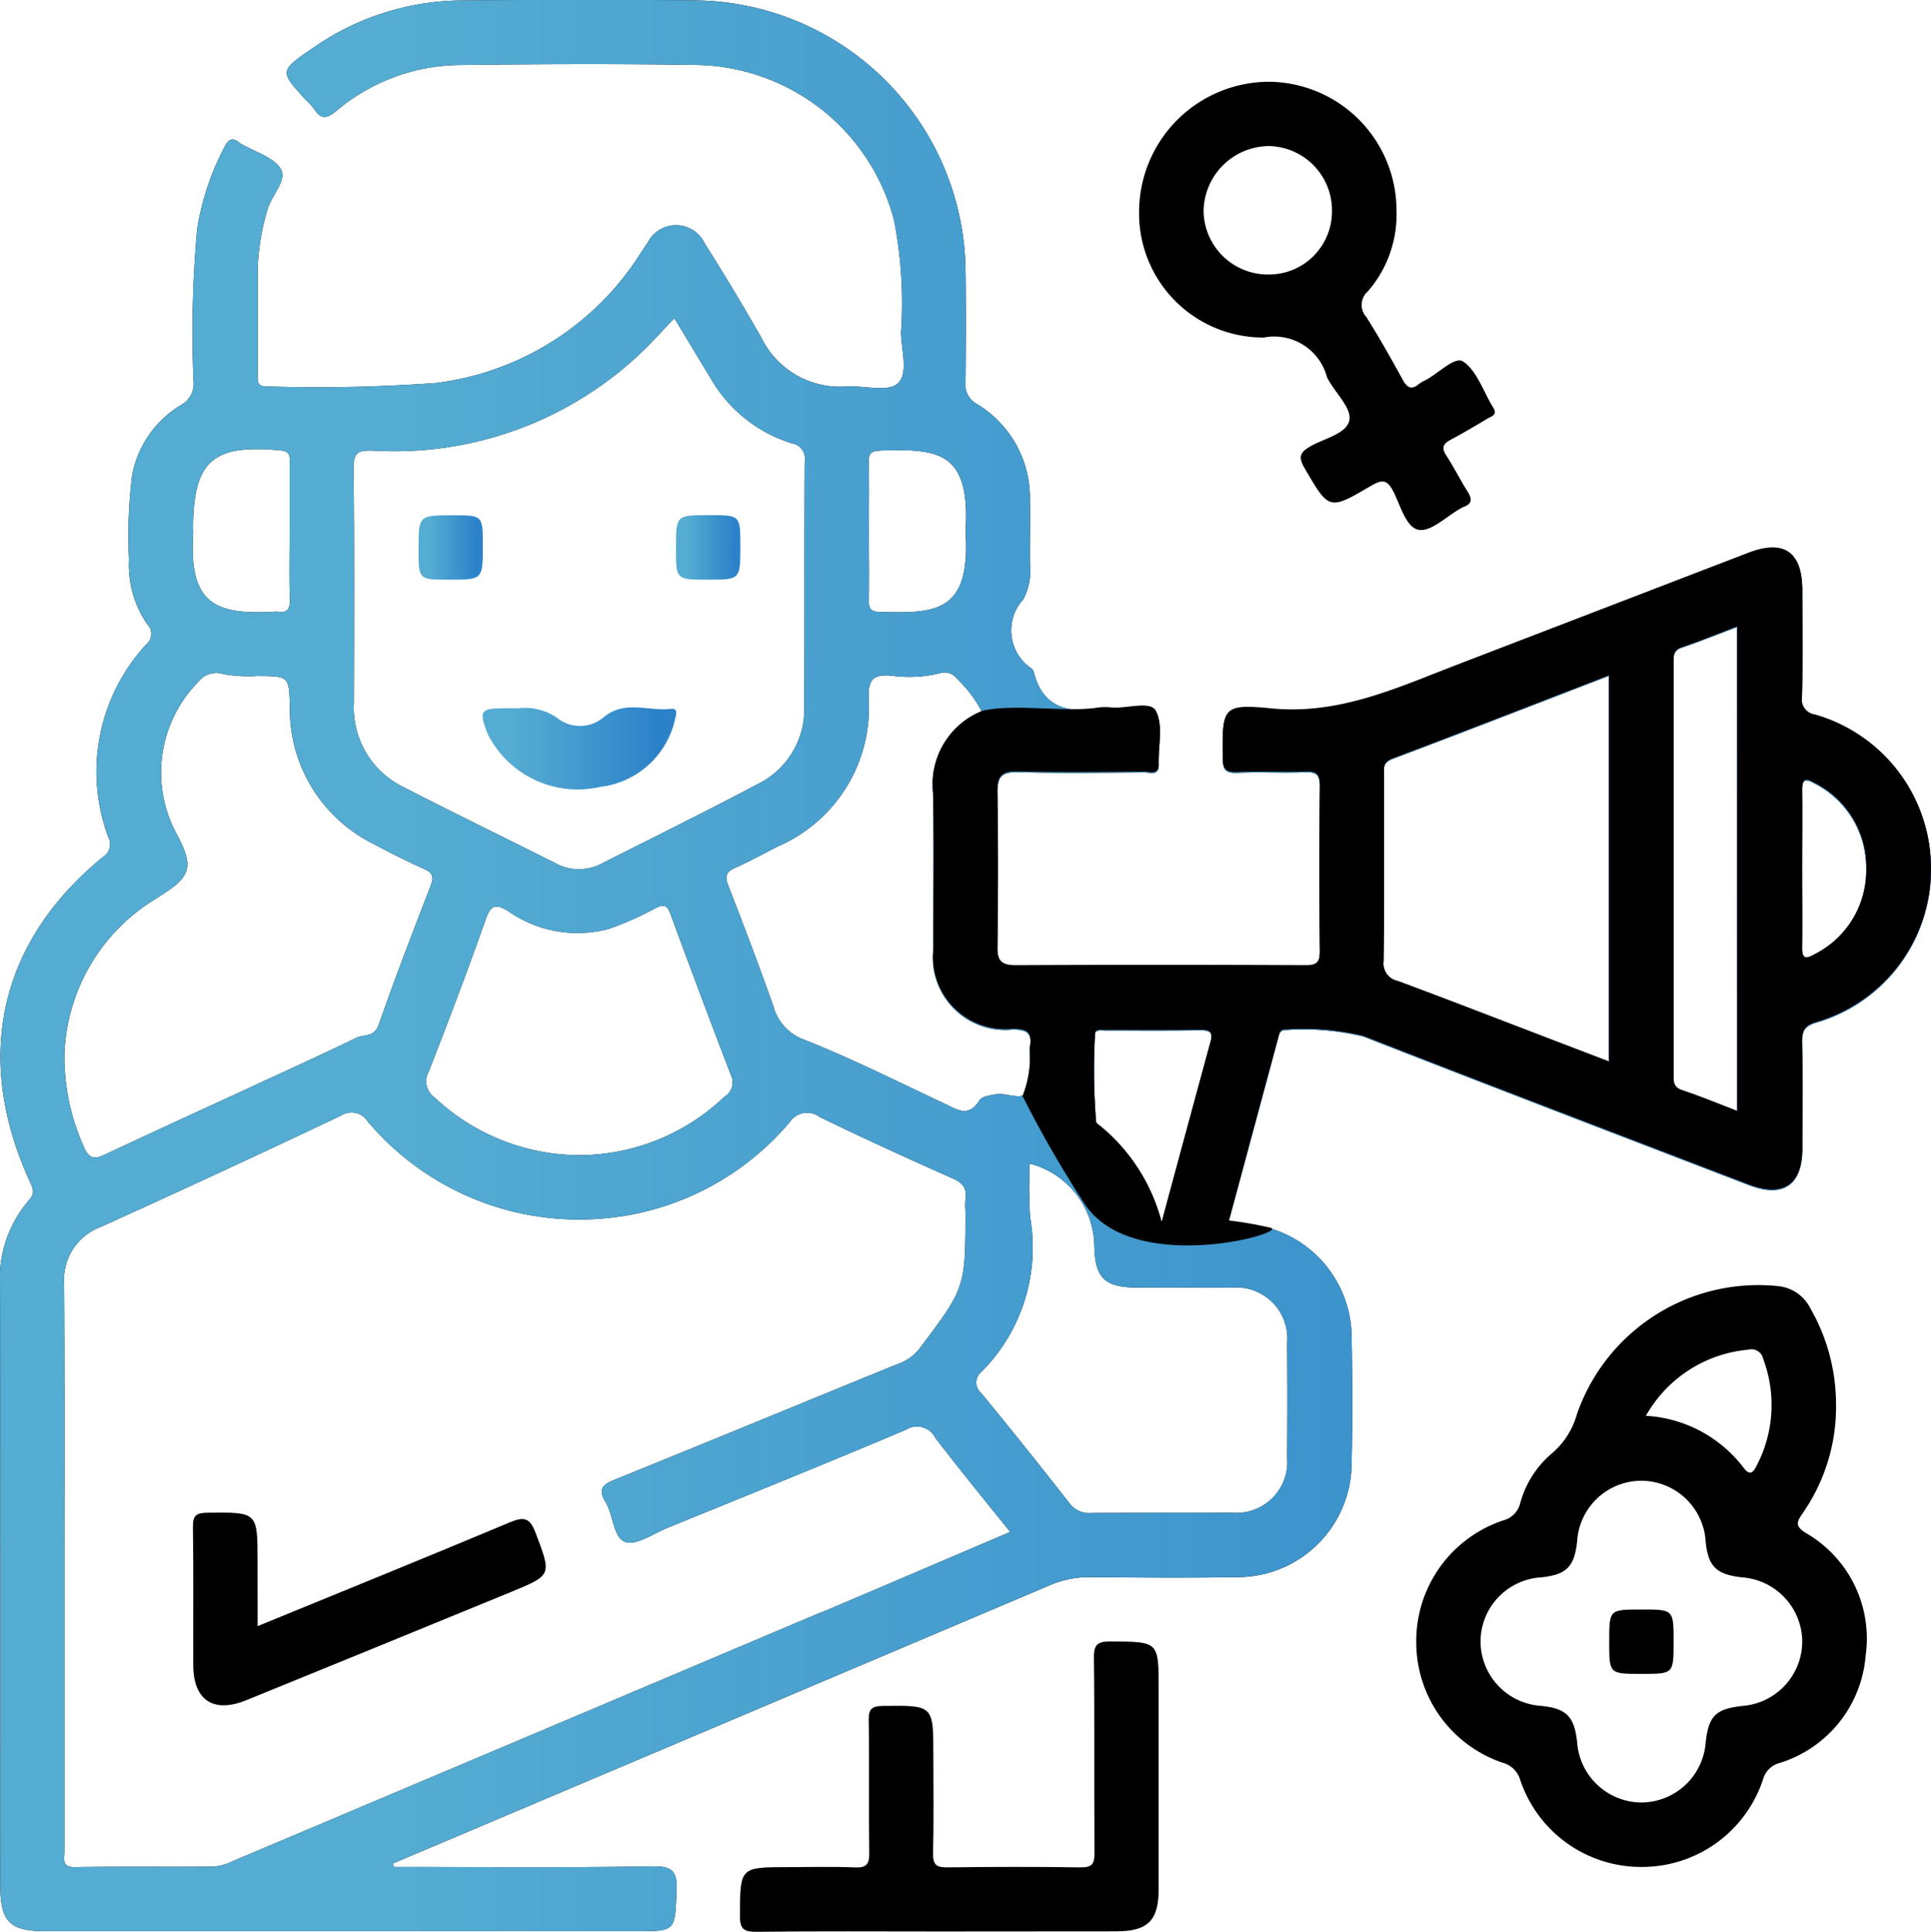 <svg xmlns="http://www.w3.org/2000/svg" xmlns:xlink="http://www.w3.org/1999/xlink" width="61.984" height="62" viewBox="0 0 61.984 62">
  <defs>
    <linearGradient id="linear-gradient" y1="0.5" x2="1" y2="0.5" gradientUnits="objectBoundingBox">
      <stop offset="0.176" stop-color="#54acd2"/>
      <stop offset="0.89" stop-color="#2c82c9"/>
    </linearGradient>
  </defs>
  <g id="Group_948" data-name="Group 948" transform="translate(1483.65 882.107)">
    <path id="Path_1512" data-name="Path 1512" d="M-1339.6-567.5c-1.958,0-3.916-.014-5.873.011-.426.005-.528-.114-.526-.53.009-1.546-.007-1.546,1.564-1.546.71,0,1.421-.021,2.13.009.373.016.462-.108.457-.466-.02-1.42.005-2.84-.017-4.26-.006-.373.111-.453.467-.457,1.608-.017,1.608-.029,1.608,1.565,0,1.054.017,2.109-.009,3.163-.009.376.114.459.469.454,1.42-.019,2.84-.022,4.26,0,.377.006.456-.115.453-.469-.016-2.087.006-4.174-.019-6.261-.005-.436.129-.522.536-.52,1.541.008,1.542-.006,1.542,1.5q0,3.227,0,6.455c0,1-.347,1.346-1.359,1.348Q-1336.757-567.5-1339.6-567.5Z" transform="translate(-113.9 -252.615)"/>
    <path id="Path_1513" data-name="Path 1513" d="M-1207.709-635.186c-.33-.21-.311-.333-.109-.62a5.987,5.987,0,0,0,1.079-3.574,6.184,6.184,0,0,0-.82-3.01,1.3,1.3,0,0,0-1.059-.721,6.164,6.164,0,0,0-6.435,4.106,2.565,2.565,0,0,1-.8,1.26,3.175,3.175,0,0,0-1.024,1.607.752.752,0,0,1-.536.546,4.081,4.081,0,0,0-2.8,3.914,4.084,4.084,0,0,0,2.777,3.868.8.8,0,0,1,.554.529,4.089,4.089,0,0,0,3.906,2.814,4.089,4.089,0,0,0,3.9-2.828.74.74,0,0,1,.5-.5,3.936,3.936,0,0,0,2.788-3.453A3.908,3.908,0,0,0-1207.709-635.186Zm-1.847-5.882a.384.384,0,0,1,.479.295,4.2,4.2,0,0,1-.212,3.431c-.136.272-.243.3-.437.037a4.234,4.234,0,0,0-3.115-1.641A4.194,4.194,0,0,1-1209.556-641.068Zm-.177,11.433c-.873.095-1.1.318-1.192,1.2a2.082,2.082,0,0,1-2.073,1.9,2.082,2.082,0,0,1-2.05-1.927c-.087-.832-.341-1.091-1.152-1.174a2.078,2.078,0,0,1-1.949-2.093,2.069,2.069,0,0,1,1.942-2.032c.817-.084,1.075-.343,1.159-1.167a2.069,2.069,0,0,1,2.04-1.934,2.076,2.076,0,0,1,2.085,1.957c.082.8.343,1.056,1.181,1.145a2.082,2.082,0,0,1,1.919,2.057A2.082,2.082,0,0,1-1209.733-629.635Z" transform="translate(-217.976 -197.719)"/>
    <path id="Path_1514" data-name="Path 1514" d="M-1260.384-856.479c-.315-.508-.516-1.175-.966-1.477-.27-.181-.811.409-1.247.62a.8.8,0,0,0-.167.1c-.249.21-.385.119-.529-.144-.369-.678-.751-1.349-1.159-2a.576.576,0,0,1,.045-.826,3.756,3.756,0,0,0,.92-2.61,4.131,4.131,0,0,0-4.092-4.118,4.181,4.181,0,0,0-4.17,4.126,3.984,3.984,0,0,0,4.006,4.083,1.75,1.75,0,0,1,2.021,1.26.955.955,0,0,0,.058.115c.243.429.735.9.666,1.273-.082.434-.779.582-1.221.827-.351.195-.442.336-.216.722.783,1.338.773,1.361,2.124.565.348-.2.516-.223.721.175.232.452.406,1.164.819,1.235.394.068.885-.431,1.334-.681a.906.906,0,0,1,.115-.058c.279-.106.255-.267.118-.487-.239-.381-.442-.785-.686-1.163-.158-.243-.1-.374.138-.5.4-.214.785-.441,1.172-.672C-1260.453-856.2-1260.226-856.226-1260.384-856.479Zm-7.231-4.269a2.063,2.063,0,0,1-2.064-2.04,2.114,2.114,0,0,1,2.108-2.082,2.065,2.065,0,0,1,2.013,2.094A2.024,2.024,0,0,1-1267.614-860.748Z" transform="translate(-175.336 -12.549)"/>
    <path id="Path_1515" data-name="Path 1515" d="M-1445.674-597.127c2.757-1.13,5.432-2.215,8.094-3.33.447-.187.641-.161.827.334.511,1.358.54,1.354-.788,1.9q-4.248,1.744-8.5,3.475c-1.05.428-1.691,0-1.7-1.114-.005-1.482.011-2.965-.01-4.447-.005-.37.106-.455.464-.458,1.611-.018,1.61-.03,1.61,1.559Z" transform="translate(-29.706 -232.788)"/>
    <path id="Path_1516" data-name="Path 1516" d="M-1183.278-580.672c-1.031,0-1.031,0-1.031-1.035s0-1.031,1.035-1.031,1.031,0,1.031,1.035S-1182.243-580.672-1183.278-580.672Z" transform="translate(-247.686 -247.71)"/>
    <path id="Path_1517" data-name="Path 1517" d="M-1425.393-859.15a.489.489,0,0,1-.414-.573c.025-1.14.011-2.281.009-3.422,0-1.23-.589-1.634-1.737-1.193q-4.684,1.8-9.365,3.6c-1.913.734-3.766,1.607-5.936,1.394-1.581-.155-1.581-.031-1.564,1.577,0,.355.082.482.457.467.73-.03,1.464.01,2.194-.017.36-.013.47.086.466.457q-.029,2.647,0,5.294c0,.361-.091.465-.459.464q-4.648-.022-9.3,0c-.452,0-.6-.138-.591-.591.022-1.657.028-3.314,0-4.971-.01-.519.151-.668.661-.655,1.355.033,2.711.015,4.067.007.182,0,.461.119.449-.26-.018-.577.151-1.25-.094-1.7-.173-.317-.914-.068-1.4-.1a1.974,1.974,0,0,0-.451,0c-1.007.168-1.787-.055-2.068-1.169a.229.229,0,0,0-.069-.108,1.475,1.475,0,0,1-.264-2.223,1.95,1.95,0,0,0,.212-1.127c-.005-.689.009-1.378,0-2.066a3.509,3.509,0,0,0-1.7-3.073.709.709,0,0,1-.367-.721c.011-1.2.016-2.41,0-3.615a8.774,8.774,0,0,0-8.608-8.62c-2.518-.028-5.036-.021-7.553,0a8.454,8.454,0,0,0-4.778,1.521c-1.093.745-1.089.751-.221,1.687a2.311,2.311,0,0,1,.258.289c.216.332.4.3.7.054a6.229,6.229,0,0,1,3.969-1.478c2.56-.031,5.122-.043,7.682,0a6.667,6.667,0,0,1,6.254,4.973,13.779,13.779,0,0,1,.228,3.591c0,.572.254,1.334-.112,1.661-.315.281-1.063.065-1.618.091a2.8,2.8,0,0,1-2.749-1.552c-.583-1.027-1.194-2.038-1.824-3.037a1.019,1.019,0,0,0-1.831-.025c-.074.105-.144.214-.215.321a9.087,9.087,0,0,1-6.582,4.183,52.676,52.676,0,0,1-5.416.112c-.351.012-.306-.2-.306-.412q0-1.679,0-3.357a7.534,7.534,0,0,1,.313-1.9c.121-.463.648-.942.425-1.316s-.839-.549-1.282-.81a.575.575,0,0,1-.052-.038c-.226-.171-.343-.1-.469.147a8.524,8.524,0,0,0-.874,2.612,36.346,36.346,0,0,0-.12,4.9.772.772,0,0,1-.4.767,3.355,3.355,0,0,0-1.572,2.261,15.908,15.908,0,0,0-.1,2.7,3.38,3.38,0,0,0,.583,2.074.433.433,0,0,1-.026.647,6.017,6.017,0,0,0-1.22,6.192.479.479,0,0,1-.177.638c-3.342,2.73-4.169,6.469-2.323,10.456.1.219.136.356-.047.557a3.829,3.829,0,0,0-.929,2.732q.019,9.619.007,19.239c0,1.192.3,1.491,1.474,1.491h18.916c1.3,0,1.265,0,1.318-1.281.026-.63-.115-.815-.783-.8-2.768.046-5.536.019-8.3.019l-.012-.116q10.542-4.461,21.081-8.928a3.176,3.176,0,0,1,1.306-.259c1.592.015,3.185.027,4.777,0a3.663,3.663,0,0,0,3.6-3.578c.031-1.4.027-2.8,0-4.2a3.662,3.662,0,0,0-2.594-3.411,11.814,11.814,0,0,0-1.344-.235q.79-2.93,1.577-5.847c.038-.141.047-.3.267-.285a8.137,8.137,0,0,1,2.48.209c4.114,1.608,8.241,3.183,12.365,4.766,1.1.424,1.716.011,1.719-1.158,0-1.14.014-2.281-.007-3.422-.006-.344.065-.511.43-.627a5.11,5.11,0,0,0,3.707-4.944A5.13,5.13,0,0,0-1425.393-859.15ZM-1448.5-848.9c0-.167.192-.128.313-.128,1.03,0,2.061.008,3.091-.007.3,0,.384.086.307.368q-.789,2.9-1.572,5.8a5.908,5.908,0,0,0-1.971-3.085c-.05-.04-.127-.084-.133-.134A20.975,20.975,0,0,1-1448.5-848.9Zm-6.9-18.747c1.823-.055,2.905-.01,2.744,2.565a.514.514,0,0,0,0,.064c.168,2.624-1.009,2.591-2.761,2.551-.3-.007-.347-.123-.342-.38.013-.75,0-1.5,0-2.252,0-.729.013-1.459-.006-2.187C-1455.767-867.565-1455.678-867.634-1455.4-867.642Zm-.37,7.948c-.015-.589.142-.771.727-.723a4.152,4.152,0,0,0,1.6-.087.484.484,0,0,1,.511.186,4.048,4.048,0,0,1,.8,1.059,2.522,2.522,0,0,0-1.57,2.614c.034,1.676.006,3.354.009,5.031a2.322,2.322,0,0,0,2.548,2.56c.45,0,.634.106.552.56a1.5,1.5,0,0,0,0,.258c0,.387.126.847-.039,1.142-.2.354-.694.05-1.056.115-.2.036-.437.06-.526.2-.345.557-.711.291-1.115.1-1.493-.7-2.971-1.444-4.5-2.05a1.577,1.577,0,0,1-1-1.089c-.458-1.292-.943-2.575-1.441-3.853-.118-.3-.082-.447.224-.58.471-.205.919-.461,1.379-.692A4.842,4.842,0,0,0-1455.768-859.695Zm-4.6,12.768a6.773,6.773,0,0,1-4.736,1.9,6.819,6.819,0,0,1-4.6-1.858.636.636,0,0,1-.18-.831c.633-1.616,1.249-3.24,1.826-4.877.156-.443.3-.519.7-.282a3.876,3.876,0,0,0,3.255.585,9.92,9.92,0,0,0,1.466-.65c.263-.135.393-.151.51.169q.953,2.6,1.943,5.177A.536.536,0,0,1-1460.364-846.927Zm-11.351-20.716a11.49,11.49,0,0,0,8.656-3.147c.36-.338.685-.712,1.061-1.1.407.673.783,1.3,1.161,1.922a4.55,4.55,0,0,0,2.6,2.09.5.5,0,0,1,.425.574c-.017,2.625,0,5.251-.015,7.876a2.669,2.669,0,0,1-1.471,2.479c-1.667.884-3.361,1.718-5.046,2.57a1.567,1.567,0,0,1-1.485-.025c-1.611-.809-3.231-1.6-4.834-2.421a2.835,2.835,0,0,1-1.621-2.72c.006-2.518.016-5.036-.011-7.554C-1472.3-867.58-1472.143-867.659-1471.715-867.643Zm-5.731,2.576c0-.021,0-.043,0-.064,0-2.172.632-2.727,2.8-2.516.343.033.3.208.3.42q0,1.094,0,2.187c0,.729-.016,1.459.007,2.187.01.318-.1.43-.4.382a.312.312,0,0,0-.064,0C-1476.834-862.354-1477.6-862.776-1477.446-865.066Zm-1.106,11.749c1.048-.643,1.146-.953.576-2.022a4.142,4.142,0,0,1,.7-4.882.73.73,0,0,1,.793-.249,4.422,4.422,0,0,0,1.09.064c1.039.007,1.028,0,1.053,1.019a4.822,4.822,0,0,0,2.7,4.377c.527.286,1.066.555,1.614.8.28.125.311.261.206.535-.57,1.481-1.145,2.96-1.665,4.459-.145.419-.484.309-.73.428-1.177.571-2.369,1.11-3.556,1.659-1.5.693-3,1.375-4.5,2.082-.342.162-.51.141-.676-.232a7.065,7.065,0,0,1-.63-2.959A6.075,6.075,0,0,1-1478.552-853.317Zm21.275,22.959q-9.445,4-18.893,7.99a1.7,1.7,0,0,1-.61.176c-1.484.015-2.969-.007-4.453.017-.447.007-.343-.268-.344-.5q0-3.969,0-7.938c0-3.42.013-6.841-.009-10.262a1.817,1.817,0,0,1,1.19-1.855q3.868-1.748,7.7-3.567a.614.614,0,0,1,.855.188,8.859,8.859,0,0,0,7.059,3.143,8.81,8.81,0,0,0,6.486-3.119.669.669,0,0,1,.964-.166c1.407.684,2.831,1.335,4.263,1.968.332.146.47.321.416.669a2.553,2.553,0,0,0,0,.387c0,2.465-.005,2.461-1.493,4.432a1.561,1.561,0,0,1-.727.491c-3,1.223-5.987,2.458-8.987,3.673-.389.157-.628.276-.344.745.252.417.248,1.141.629,1.274.354.123.9-.265,1.346-.448,2.56-1.044,5.125-2.079,7.671-3.156a.66.66,0,0,1,.941.267c.769,1.007,1.575,1.987,2.4,3.016C-1453.262-832.068-1455.268-831.208-1457.277-830.358Zm13.187-10.417a1.635,1.635,0,0,1,1.763,1.775q.016,1.839,0,3.679a1.634,1.634,0,0,1-1.766,1.772c-1.506.011-3.012,0-4.518.009a.782.782,0,0,1-.709-.321q-1.389-1.779-2.823-3.523a.444.444,0,0,1,.016-.7,5.653,5.653,0,0,0,1.549-4.948,15.251,15.251,0,0,1-.01-1.723,2.766,2.766,0,0,1,2.07,2.607c.016,1.076.334,1.37,1.4,1.372C-1446.113-840.776-1445.1-840.786-1444.09-840.775Zm12.086-7.24-2.571-.984c-1.4-.536-2.8-1.08-4.209-1.6a.571.571,0,0,1-.453-.639c.023-1.979.01-3.959.013-5.939,0-.221-.061-.436.266-.559,2.3-.868,4.6-1.763,6.954-2.671Zm4.116,1.586c-.615-.235-1.185-.471-1.769-.666-.281-.094-.274-.279-.274-.5q0-6.608,0-13.216c0-.22-.011-.408.271-.5.584-.2,1.155-.431,1.771-.665Zm2.46-5.016c-.371.21-.375,0-.373-.279.007-.837,0-1.674,0-2.511s.008-1.674,0-2.511c-.005-.326.1-.377.37-.223a3.026,3.026,0,0,1,1.688,2.76A3.029,3.029,0,0,1-1425.428-851.446Z"/>
    <g id="Group_947" data-name="Group 947" transform="translate(-1483.65 -882.107)">
      <path id="Path_1518" data-name="Path 1518" d="M-1393.709-749.669a3.227,3.227,0,0,0,3.6,1.7,2.8,2.8,0,0,0,2.4-2.112c.023-.137.154-.427-.117-.394-.713.086-1.466-.294-2.149.257a1.172,1.172,0,0,1-1.5.037,1.8,1.8,0,0,0-1.255-.313h-.437C-1393.949-750.49-1394-750.416-1393.709-749.669Z" transform="translate(1409.364 773.227)" fill="url(#linear-gradient)"/>
      <path id="Path_1519" data-name="Path 1519" d="M-1404.831-784.2c1.1,0,1.1,0,1.1-1.092,0-.974,0-.974-.963-.974-1.1,0-1.1,0-1.1,1.092C-1405.794-784.2-1405.794-784.2-1404.831-784.2Z" transform="translate(1419.229 802.805)" fill="url(#linear-gradient)"/>
      <path id="Path_1520" data-name="Path 1520" d="M-1356.9-784.2c1.06,0,1.06,0,1.06-1.071,0-1,0-1-1.007-1-1.059,0-1.059,0-1.059,1.071C-1357.906-784.2-1357.906-784.2-1356.9-784.2Z" transform="translate(1379.605 802.805)" fill="url(#linear-gradient)"/>
      <path id="Path_1521" data-name="Path 1521" d="M-1425.393-859.15a.489.489,0,0,1-.414-.573c.025-1.14.011-2.281.009-3.422,0-1.23-.589-1.634-1.737-1.193q-4.684,1.8-9.365,3.6c-1.913.734-3.766,1.607-5.936,1.394-1.581-.155-1.581-.031-1.564,1.577,0,.355.082.482.457.467.73-.03,1.464.01,2.194-.017.36-.013.47.086.466.457q-.029,2.647,0,5.294c0,.361-.091.465-.459.464q-4.648-.022-9.3,0c-.452,0-.6-.138-.591-.591.022-1.657.028-3.314,0-4.971-.01-.519.151-.668.661-.655,1.355.033,2.711.015,4.067.007.182,0,.461.119.449-.26-.018-.577.151-1.25-.094-1.7-.173-.317-.914-.068-1.4-.1a1.974,1.974,0,0,0-.451,0c-1.007.168-1.787-.055-2.068-1.169a.229.229,0,0,0-.069-.108,1.475,1.475,0,0,1-.264-2.223,1.95,1.95,0,0,0,.212-1.127c-.005-.689.009-1.378,0-2.066a3.509,3.509,0,0,0-1.7-3.073.709.709,0,0,1-.367-.721c.011-1.2.016-2.41,0-3.615a8.774,8.774,0,0,0-8.608-8.62c-2.518-.028-5.036-.021-7.553,0a8.454,8.454,0,0,0-4.778,1.521c-1.093.745-1.089.751-.221,1.687a2.311,2.311,0,0,1,.258.289c.216.332.4.3.7.054a6.229,6.229,0,0,1,3.969-1.478c2.56-.031,5.122-.043,7.682,0a6.667,6.667,0,0,1,6.254,4.973,13.779,13.779,0,0,1,.228,3.591c0,.572.254,1.334-.112,1.661-.315.281-1.063.065-1.618.091a2.8,2.8,0,0,1-2.749-1.552c-.583-1.027-1.194-2.038-1.824-3.037a1.019,1.019,0,0,0-1.831-.025c-.074.105-.144.214-.215.321a9.087,9.087,0,0,1-6.582,4.183,52.676,52.676,0,0,1-5.416.112c-.351.012-.306-.2-.306-.412q0-1.679,0-3.357a7.534,7.534,0,0,1,.313-1.9c.121-.463.648-.942.425-1.316s-.839-.549-1.282-.81a.575.575,0,0,1-.052-.038c-.226-.171-.343-.1-.469.147a8.524,8.524,0,0,0-.874,2.612,36.346,36.346,0,0,0-.12,4.9.772.772,0,0,1-.4.767,3.355,3.355,0,0,0-1.572,2.261,15.908,15.908,0,0,0-.1,2.7,3.381,3.381,0,0,0,.583,2.074.433.433,0,0,1-.026.646,6.017,6.017,0,0,0-1.22,6.192.479.479,0,0,1-.177.638c-3.342,2.73-4.169,6.469-2.323,10.456.1.219.136.356-.047.557a3.829,3.829,0,0,0-.929,2.732q.019,9.619.007,19.239c0,1.192.3,1.491,1.474,1.491h18.916c1.3,0,1.265,0,1.318-1.281.026-.63-.115-.815-.783-.8-2.767.046-5.536.019-8.3.019l-.012-.116q10.542-4.461,21.081-8.928a3.176,3.176,0,0,1,1.306-.259c1.592.015,3.185.027,4.777,0a3.663,3.663,0,0,0,3.6-3.578c.031-1.4.027-2.8,0-4.2a3.662,3.662,0,0,0-2.594-3.411,11.814,11.814,0,0,0-1.344-.235q.79-2.93,1.577-5.847c.038-.141.047-.3.267-.285a8.137,8.137,0,0,1,2.48.209c4.114,1.608,8.241,3.183,12.365,4.766,1.1.424,1.716.011,1.719-1.158,0-1.14.014-2.281-.007-3.422-.006-.344.065-.511.43-.627a5.11,5.11,0,0,0,3.707-4.944A5.13,5.13,0,0,0-1425.393-859.15ZM-1448.5-848.9c0-.167.192-.128.313-.128,1.03,0,2.061.008,3.091-.007.3,0,.384.086.307.368q-.789,2.9-1.572,5.8a5.908,5.908,0,0,0-1.971-3.085c-.05-.04-.127-.084-.133-.134A20.975,20.975,0,0,1-1448.5-848.9Zm-6.9-18.747c1.823-.055,2.905-.01,2.744,2.565a.514.514,0,0,0,0,.064c.168,2.624-1.009,2.591-2.761,2.551-.3-.007-.347-.123-.342-.38.013-.75,0-1.5,0-2.252,0-.729.013-1.459-.006-2.187C-1455.767-867.565-1455.678-867.634-1455.4-867.642Zm-.37,7.948c-.015-.589.142-.771.727-.723a4.152,4.152,0,0,0,1.6-.087.484.484,0,0,1,.511.186,4.048,4.048,0,0,1,.8,1.059,2.522,2.522,0,0,0-1.57,2.614c.034,1.676.006,3.354.009,5.031a2.322,2.322,0,0,0,2.548,2.56c.45,0,.634.106.552.56a1.5,1.5,0,0,0,0,.258c0,.387.126.847-.039,1.142-.2.354-.694.05-1.056.115-.2.036-.437.06-.526.2-.345.557-.711.291-1.115.1-1.493-.7-2.971-1.444-4.5-2.05a1.577,1.577,0,0,1-1-1.089c-.458-1.292-.943-2.575-1.441-3.853-.118-.3-.082-.447.224-.58.471-.205.919-.461,1.379-.692A4.841,4.841,0,0,0-1455.768-859.695Zm-4.6,12.768a6.773,6.773,0,0,1-4.736,1.9,6.819,6.819,0,0,1-4.6-1.858.636.636,0,0,1-.18-.831c.633-1.616,1.249-3.24,1.826-4.877.156-.443.3-.519.7-.282a3.876,3.876,0,0,0,3.255.585,9.92,9.92,0,0,0,1.466-.65c.263-.135.393-.151.51.169q.953,2.6,1.943,5.177A.536.536,0,0,1-1460.364-846.927Zm-11.351-20.716a11.49,11.49,0,0,0,8.656-3.147c.36-.338.685-.712,1.061-1.1.407.673.783,1.3,1.161,1.922a4.55,4.55,0,0,0,2.6,2.09.5.5,0,0,1,.425.574c-.017,2.625,0,5.251-.015,7.876a2.669,2.669,0,0,1-1.471,2.479c-1.667.884-3.361,1.718-5.046,2.57a1.567,1.567,0,0,1-1.485-.025c-1.611-.809-3.231-1.6-4.834-2.421a2.835,2.835,0,0,1-1.621-2.72c.006-2.518.016-5.036-.011-7.554C-1472.3-867.58-1472.143-867.659-1471.715-867.643Zm-5.731,2.576c0-.021,0-.043,0-.064,0-2.172.632-2.727,2.8-2.516.343.033.3.208.3.42q0,1.094,0,2.187c0,.729-.016,1.459.007,2.187.01.318-.1.43-.4.382a.312.312,0,0,0-.064,0C-1476.834-862.354-1477.6-862.776-1477.446-865.066Zm-1.106,11.749c1.048-.643,1.146-.953.576-2.022a4.142,4.142,0,0,1,.7-4.882.73.73,0,0,1,.793-.249,4.422,4.422,0,0,0,1.09.064c1.039.007,1.028,0,1.053,1.019a4.822,4.822,0,0,0,2.7,4.377c.527.286,1.066.555,1.614.8.28.125.311.261.206.535-.57,1.481-1.145,2.96-1.665,4.459-.145.419-.484.309-.73.428-1.177.571-2.369,1.11-3.556,1.659-1.5.693-3,1.375-4.5,2.082-.342.162-.51.141-.676-.232a7.065,7.065,0,0,1-.63-2.959A6.075,6.075,0,0,1-1478.552-853.317Zm21.275,22.959q-9.445,4-18.893,7.99a1.7,1.7,0,0,1-.61.176c-1.484.015-2.969-.007-4.453.018-.447.007-.343-.268-.344-.5q0-3.969,0-7.938c0-3.42.013-6.841-.009-10.262a1.817,1.817,0,0,1,1.19-1.855q3.868-1.748,7.7-3.567a.614.614,0,0,1,.855.188,8.859,8.859,0,0,0,7.059,3.143,8.81,8.81,0,0,0,6.486-3.119.669.669,0,0,1,.964-.166c1.407.684,2.831,1.335,4.263,1.968.332.146.47.321.416.669a2.555,2.555,0,0,0,0,.387c0,2.464-.005,2.461-1.493,4.432a1.561,1.561,0,0,1-.727.491c-3,1.223-5.987,2.458-8.987,3.673-.389.157-.628.276-.344.745.252.417.248,1.141.629,1.274.354.123.9-.265,1.346-.448,2.56-1.044,5.125-2.079,7.671-3.156a.66.66,0,0,1,.941.267c.769,1.007,1.575,1.987,2.4,3.016C-1453.262-832.068-1455.268-831.208-1457.277-830.358Zm13.187-10.417a1.635,1.635,0,0,1,1.763,1.775q.016,1.839,0,3.679a1.634,1.634,0,0,1-1.766,1.772c-1.506.011-3.012,0-4.518.009a.782.782,0,0,1-.709-.321q-1.389-1.779-2.823-3.523a.444.444,0,0,1,.016-.7,5.653,5.653,0,0,0,1.549-4.948,15.251,15.251,0,0,1-.01-1.723,2.766,2.766,0,0,1,2.07,2.607c.016,1.076.334,1.37,1.4,1.372C-1446.113-840.776-1445.1-840.786-1444.09-840.775Zm12.086-7.24-2.571-.984c-1.4-.536-2.8-1.08-4.209-1.6a.571.571,0,0,1-.453-.639c.023-1.979.01-3.959.013-5.939,0-.221-.061-.436.266-.559,2.3-.868,4.6-1.763,6.954-2.671Zm4.116,1.586c-.615-.235-1.185-.471-1.769-.666-.281-.094-.274-.279-.274-.5q0-6.608,0-13.216c0-.22-.011-.408.271-.5.584-.2,1.155-.431,1.771-.665Zm2.46-5.016c-.371.21-.375,0-.373-.279.007-.837,0-1.674,0-2.511s.008-1.674,0-2.511c-.005-.326.1-.377.37-.223a3.026,3.026,0,0,1,1.688,2.76A3.029,3.029,0,0,1-1425.428-851.446Z" transform="translate(1483.65 882.107)" fill="url(#linear-gradient)"/>
    </g>
    <path id="Path_1522" data-name="Path 1522" d="M-1299.229-758.444a11.848,11.848,0,0,0-1.344-.235q.79-2.93,1.576-5.847c.038-.141.047-.3.267-.285a8.131,8.131,0,0,1,2.48.209c4.114,1.608,8.241,3.183,12.365,4.766,1.1.424,1.716.011,1.719-1.158,0-1.141.014-2.281-.007-3.422-.006-.344.065-.511.431-.627a5.11,5.11,0,0,0,3.707-4.944,5.13,5.13,0,0,0-3.726-4.934.489.489,0,0,1-.414-.573c.025-1.14.011-2.281.009-3.422,0-1.23-.589-1.634-1.737-1.193q-4.683,1.8-9.365,3.6c-1.913.734-3.766,1.606-5.936,1.394-1.581-.155-1.581-.03-1.564,1.577,0,.355.082.483.457.467.73-.03,1.464.01,2.194-.017.36-.013.47.086.466.457q-.029,2.646,0,5.294c0,.361-.091.465-.459.464q-4.648-.022-9.3,0c-.452,0-.6-.138-.592-.591.022-1.657.028-3.314,0-4.971-.01-.519.151-.668.661-.655,1.355.033,2.711.015,4.067.007.183,0,.462.119.45-.26-.018-.577.151-1.25-.094-1.7-.173-.317-.914-.067-1.4-.1a1.973,1.973,0,0,0-.451,0c-1.008.168-2.693-.137-3.726.108a2.522,2.522,0,0,0-1.57,2.614c.034,1.676.006,3.354.009,5.031a2.322,2.322,0,0,0,2.548,2.56c.45,0,.634.106.552.56a1.51,1.51,0,0,0,0,.258,3.508,3.508,0,0,1-.24,1.338,36.879,36.879,0,0,0,1.976,3.436C-1303.7-756.874-1298.652-758.275-1299.229-758.444Zm-5.64-6.221c0-.167.192-.128.313-.128,1.03,0,2.061.008,3.091-.007.3,0,.384.086.307.368q-.789,2.9-1.572,5.8a5.908,5.908,0,0,0-1.971-3.085c-.05-.039-.127-.084-.133-.134A20.972,20.972,0,0,1-1304.869-764.665Zm16.5.88-2.571-.984c-1.4-.536-2.8-1.079-4.209-1.6a.571.571,0,0,1-.453-.639c.023-1.979.01-3.959.013-5.939,0-.221-.061-.436.266-.559,2.3-.868,4.6-1.763,6.954-2.671Zm4.116,1.586c-.615-.235-1.185-.471-1.769-.666-.281-.094-.274-.279-.274-.5q0-6.608,0-13.216c0-.22-.011-.408.271-.5.584-.2,1.155-.431,1.771-.665Zm2.46-5.016c-.371.21-.375,0-.373-.279.007-.837,0-1.674,0-2.511s.008-1.674,0-2.511c0-.326.1-.377.37-.223a3.026,3.026,0,0,1,1.688,2.76A3.028,3.028,0,0,1-1281.794-767.216Z" transform="translate(-143.632 -84.256)"/>
  </g>
</svg>
